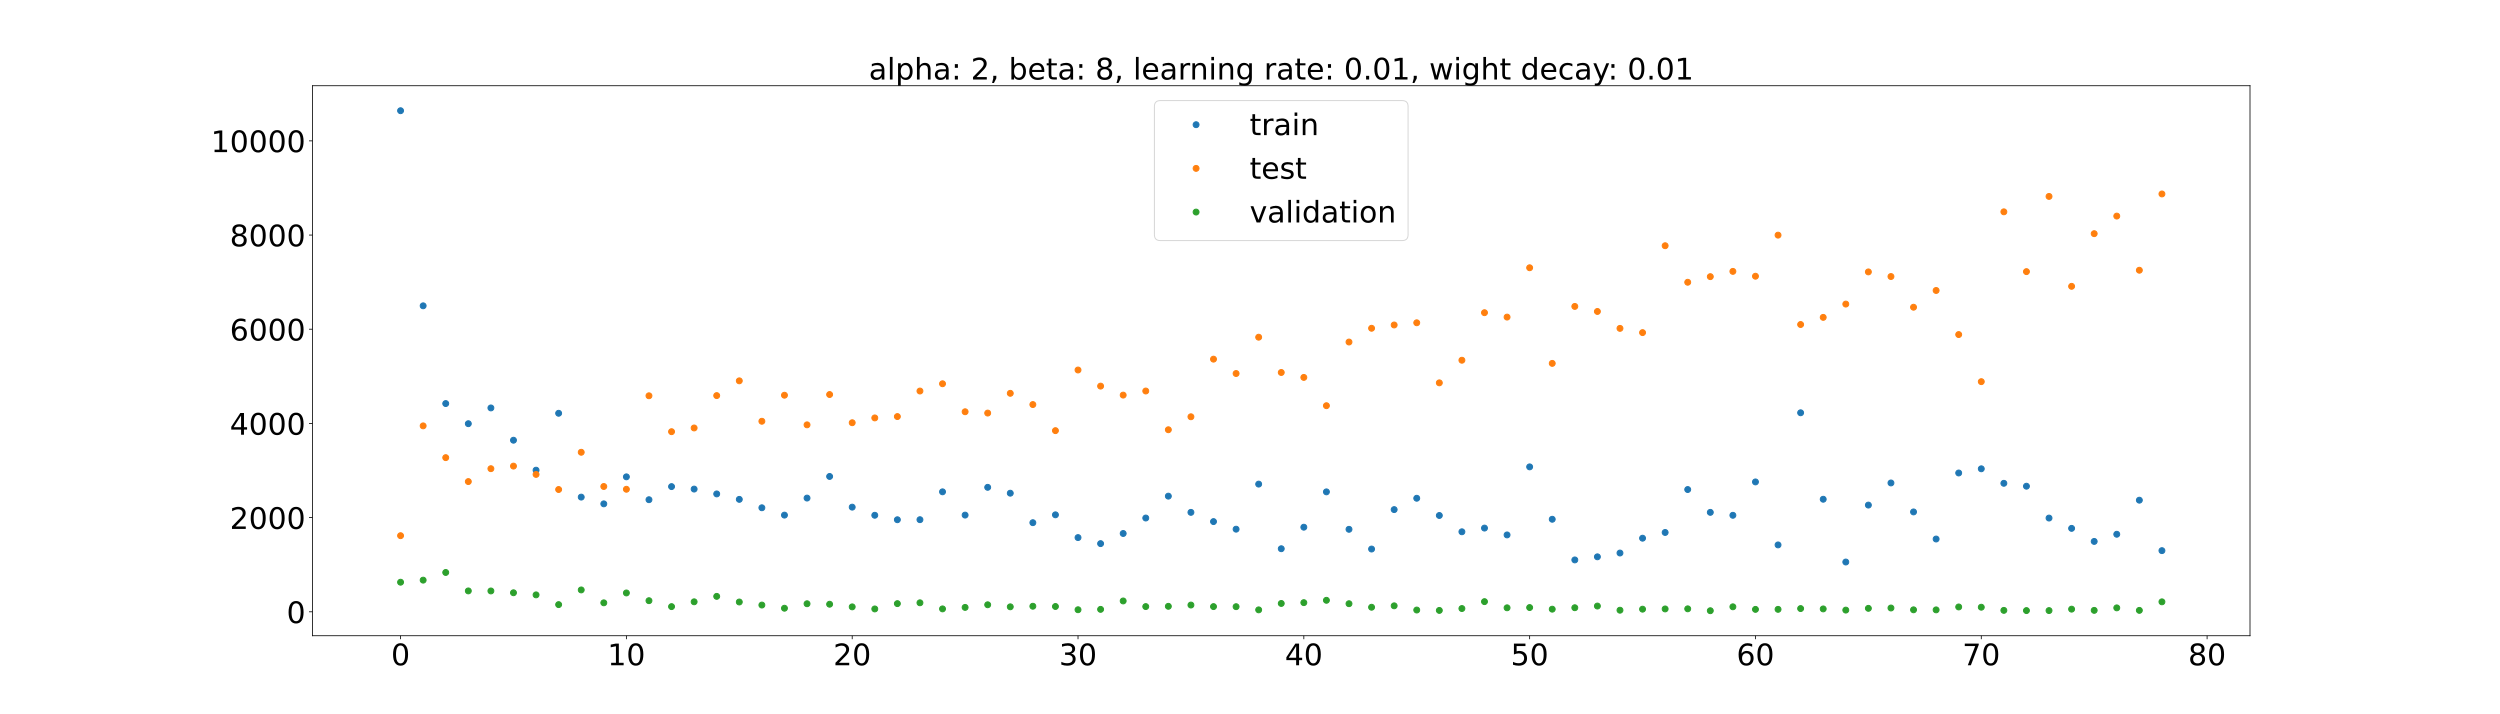 <?xml version="1.0" encoding="utf-8" standalone="no"?>
<!DOCTYPE svg PUBLIC "-//W3C//DTD SVG 1.1//EN"
  "http://www.w3.org/Graphics/SVG/1.1/DTD/svg11.dtd">
<!-- Created with matplotlib (https://matplotlib.org/) -->
<svg height="720pt" version="1.1" viewBox="0 0 2520 720" width="2520pt" xmlns="http://www.w3.org/2000/svg" xmlns:xlink="http://www.w3.org/1999/xlink">
 <defs>
  <style type="text/css">*{stroke-linecap:butt;stroke-linejoin:round;}</style>
 </defs>
 <g id="figure_1">
  <g id="patch_1">
   <path d="M 0 720 
L 2520 720 
L 2520 0 
L 0 0 
z
" style="fill:#ffffff;"/>
  </g>
  <g id="axes_1">
   <g id="patch_2">
    <path d="M 315 640.8 
L 2268 640.8 
L 2268 86.4 
L 315 86.4 
z
" style="fill:#ffffff;"/>
   </g>
   <g id="matplotlib.axis_1">
    <g id="xtick_1">
     <g id="line2d_1">
      <defs>
       <path d="M 0 0 
L 0 3.5 
" id="m4c15e5ae1d" style="stroke:#000000;stroke-width:0.8;"/>
      </defs>
      <g>
       <use style="stroke:#000000;stroke-width:0.8;" x="403.773" xlink:href="#m4c15e5ae1d" y="640.8"/>
      </g>
     </g>
     <g id="text_1">
      <!-- 0 -->
      <g transform="translate(394.229 670.595)scale(0.3 -0.3)">
       <defs>
        <path d="M 31.781 66.406 
Q 24.172 66.406 20.328 58.906 
Q 16.5 51.422 16.5 36.375 
Q 16.5 21.391 20.328 13.891 
Q 24.172 6.391 31.781 6.391 
Q 39.453 6.391 43.281 13.891 
Q 47.125 21.391 47.125 36.375 
Q 47.125 51.422 43.281 58.906 
Q 39.453 66.406 31.781 66.406 
z
M 31.781 74.219 
Q 44.047 74.219 50.516 64.516 
Q 56.984 54.828 56.984 36.375 
Q 56.984 17.969 50.516 8.266 
Q 44.047 -1.422 31.781 -1.422 
Q 19.531 -1.422 13.062 8.266 
Q 6.594 17.969 6.594 36.375 
Q 6.594 54.828 13.062 64.516 
Q 19.531 74.219 31.781 74.219 
z
" id="DejaVuSans-48"/>
       </defs>
       <use xlink:href="#DejaVuSans-48"/>
      </g>
     </g>
    </g>
    <g id="xtick_2">
     <g id="line2d_2">
      <g>
       <use style="stroke:#000000;stroke-width:0.8;" x="631.395" xlink:href="#m4c15e5ae1d" y="640.8"/>
      </g>
     </g>
     <g id="text_2">
      <!-- 10 -->
      <g transform="translate(612.308 670.595)scale(0.3 -0.3)">
       <defs>
        <path d="M 12.406 8.297 
L 28.516 8.297 
L 28.516 63.922 
L 10.984 60.406 
L 10.984 69.391 
L 28.422 72.906 
L 38.281 72.906 
L 38.281 8.297 
L 54.391 8.297 
L 54.391 0 
L 12.406 0 
z
" id="DejaVuSans-49"/>
       </defs>
       <use xlink:href="#DejaVuSans-49"/>
       <use x="63.623" xlink:href="#DejaVuSans-48"/>
      </g>
     </g>
    </g>
    <g id="xtick_3">
     <g id="line2d_3">
      <g>
       <use style="stroke:#000000;stroke-width:0.8;" x="859.017" xlink:href="#m4c15e5ae1d" y="640.8"/>
      </g>
     </g>
     <g id="text_3">
      <!-- 20 -->
      <g transform="translate(839.93 670.595)scale(0.3 -0.3)">
       <defs>
        <path d="M 19.188 8.297 
L 53.609 8.297 
L 53.609 0 
L 7.328 0 
L 7.328 8.297 
Q 12.938 14.109 22.625 23.891 
Q 32.328 33.688 34.812 36.531 
Q 39.547 41.844 41.422 45.531 
Q 43.312 49.219 43.312 52.781 
Q 43.312 58.594 39.234 62.25 
Q 35.156 65.922 28.609 65.922 
Q 23.969 65.922 18.812 64.312 
Q 13.672 62.703 7.812 59.422 
L 7.812 69.391 
Q 13.766 71.781 18.938 73 
Q 24.125 74.219 28.422 74.219 
Q 39.75 74.219 46.484 68.547 
Q 53.219 62.891 53.219 53.422 
Q 53.219 48.922 51.531 44.891 
Q 49.859 40.875 45.406 35.406 
Q 44.188 33.984 37.641 27.219 
Q 31.109 20.453 19.188 8.297 
z
" id="DejaVuSans-50"/>
       </defs>
       <use xlink:href="#DejaVuSans-50"/>
       <use x="63.623" xlink:href="#DejaVuSans-48"/>
      </g>
     </g>
    </g>
    <g id="xtick_4">
     <g id="line2d_4">
      <g>
       <use style="stroke:#000000;stroke-width:0.8;" x="1086.64" xlink:href="#m4c15e5ae1d" y="640.8"/>
      </g>
     </g>
     <g id="text_4">
      <!-- 30 -->
      <g transform="translate(1067.552 670.595)scale(0.3 -0.3)">
       <defs>
        <path d="M 40.578 39.312 
Q 47.656 37.797 51.625 33 
Q 55.609 28.219 55.609 21.188 
Q 55.609 10.406 48.188 4.484 
Q 40.766 -1.422 27.094 -1.422 
Q 22.516 -1.422 17.656 -0.516 
Q 12.797 0.391 7.625 2.203 
L 7.625 11.719 
Q 11.719 9.328 16.594 8.109 
Q 21.484 6.891 26.812 6.891 
Q 36.078 6.891 40.938 10.547 
Q 45.797 14.203 45.797 21.188 
Q 45.797 27.641 41.281 31.266 
Q 36.766 34.906 28.719 34.906 
L 20.219 34.906 
L 20.219 43.016 
L 29.109 43.016 
Q 36.375 43.016 40.234 45.922 
Q 44.094 48.828 44.094 54.297 
Q 44.094 59.906 40.109 62.906 
Q 36.141 65.922 28.719 65.922 
Q 24.656 65.922 20.016 65.031 
Q 15.375 64.156 9.812 62.312 
L 9.812 71.094 
Q 15.438 72.656 20.344 73.438 
Q 25.25 74.219 29.594 74.219 
Q 40.828 74.219 47.359 69.109 
Q 53.906 64.016 53.906 55.328 
Q 53.906 49.266 50.438 45.094 
Q 46.969 40.922 40.578 39.312 
z
" id="DejaVuSans-51"/>
       </defs>
       <use xlink:href="#DejaVuSans-51"/>
       <use x="63.623" xlink:href="#DejaVuSans-48"/>
      </g>
     </g>
    </g>
    <g id="xtick_5">
     <g id="line2d_5">
      <g>
       <use style="stroke:#000000;stroke-width:0.8;" x="1314.262" xlink:href="#m4c15e5ae1d" y="640.8"/>
      </g>
     </g>
     <g id="text_5">
      <!-- 40 -->
      <g transform="translate(1295.175 670.595)scale(0.3 -0.3)">
       <defs>
        <path d="M 37.797 64.312 
L 12.891 25.391 
L 37.797 25.391 
z
M 35.203 72.906 
L 47.609 72.906 
L 47.609 25.391 
L 58.016 25.391 
L 58.016 17.188 
L 47.609 17.188 
L 47.609 0 
L 37.797 0 
L 37.797 17.188 
L 4.891 17.188 
L 4.891 26.703 
z
" id="DejaVuSans-52"/>
       </defs>
       <use xlink:href="#DejaVuSans-52"/>
       <use x="63.623" xlink:href="#DejaVuSans-48"/>
      </g>
     </g>
    </g>
    <g id="xtick_6">
     <g id="line2d_6">
      <g>
       <use style="stroke:#000000;stroke-width:0.8;" x="1541.885" xlink:href="#m4c15e5ae1d" y="640.8"/>
      </g>
     </g>
     <g id="text_6">
      <!-- 50 -->
      <g transform="translate(1522.797 670.595)scale(0.3 -0.3)">
       <defs>
        <path d="M 10.797 72.906 
L 49.516 72.906 
L 49.516 64.594 
L 19.828 64.594 
L 19.828 46.734 
Q 21.969 47.469 24.109 47.828 
Q 26.266 48.188 28.422 48.188 
Q 40.625 48.188 47.75 41.5 
Q 54.891 34.812 54.891 23.391 
Q 54.891 11.625 47.562 5.094 
Q 40.234 -1.422 26.906 -1.422 
Q 22.312 -1.422 17.547 -0.641 
Q 12.797 0.141 7.719 1.703 
L 7.719 11.625 
Q 12.109 9.234 16.797 8.062 
Q 21.484 6.891 26.703 6.891 
Q 35.156 6.891 40.078 11.328 
Q 45.016 15.766 45.016 23.391 
Q 45.016 31 40.078 35.438 
Q 35.156 39.891 26.703 39.891 
Q 22.75 39.891 18.812 39.016 
Q 14.891 38.141 10.797 36.281 
z
" id="DejaVuSans-53"/>
       </defs>
       <use xlink:href="#DejaVuSans-53"/>
       <use x="63.623" xlink:href="#DejaVuSans-48"/>
      </g>
     </g>
    </g>
    <g id="xtick_7">
     <g id="line2d_7">
      <g>
       <use style="stroke:#000000;stroke-width:0.8;" x="1769.507" xlink:href="#m4c15e5ae1d" y="640.8"/>
      </g>
     </g>
     <g id="text_7">
      <!-- 60 -->
      <g transform="translate(1750.419 670.595)scale(0.3 -0.3)">
       <defs>
        <path d="M 33.016 40.375 
Q 26.375 40.375 22.484 35.828 
Q 18.609 31.297 18.609 23.391 
Q 18.609 15.531 22.484 10.953 
Q 26.375 6.391 33.016 6.391 
Q 39.656 6.391 43.531 10.953 
Q 47.406 15.531 47.406 23.391 
Q 47.406 31.297 43.531 35.828 
Q 39.656 40.375 33.016 40.375 
z
M 52.594 71.297 
L 52.594 62.312 
Q 48.875 64.062 45.094 64.984 
Q 41.312 65.922 37.594 65.922 
Q 27.828 65.922 22.672 59.328 
Q 17.531 52.734 16.797 39.406 
Q 19.672 43.656 24.016 45.922 
Q 28.375 48.188 33.594 48.188 
Q 44.578 48.188 50.953 41.516 
Q 57.328 34.859 57.328 23.391 
Q 57.328 12.156 50.688 5.359 
Q 44.047 -1.422 33.016 -1.422 
Q 20.359 -1.422 13.672 8.266 
Q 6.984 17.969 6.984 36.375 
Q 6.984 53.656 15.188 63.938 
Q 23.391 74.219 37.203 74.219 
Q 40.922 74.219 44.703 73.484 
Q 48.484 72.75 52.594 71.297 
z
" id="DejaVuSans-54"/>
       </defs>
       <use xlink:href="#DejaVuSans-54"/>
       <use x="63.623" xlink:href="#DejaVuSans-48"/>
      </g>
     </g>
    </g>
    <g id="xtick_8">
     <g id="line2d_8">
      <g>
       <use style="stroke:#000000;stroke-width:0.8;" x="1997.129" xlink:href="#m4c15e5ae1d" y="640.8"/>
      </g>
     </g>
     <g id="text_8">
      <!-- 70 -->
      <g transform="translate(1978.042 670.595)scale(0.3 -0.3)">
       <defs>
        <path d="M 8.203 72.906 
L 55.078 72.906 
L 55.078 68.703 
L 28.609 0 
L 18.312 0 
L 43.219 64.594 
L 8.203 64.594 
z
" id="DejaVuSans-55"/>
       </defs>
       <use xlink:href="#DejaVuSans-55"/>
       <use x="63.623" xlink:href="#DejaVuSans-48"/>
      </g>
     </g>
    </g>
    <g id="xtick_9">
     <g id="line2d_9">
      <g>
       <use style="stroke:#000000;stroke-width:0.8;" x="2224.752" xlink:href="#m4c15e5ae1d" y="640.8"/>
      </g>
     </g>
     <g id="text_9">
      <!-- 80 -->
      <g transform="translate(2205.664 670.595)scale(0.3 -0.3)">
       <defs>
        <path d="M 31.781 34.625 
Q 24.75 34.625 20.719 30.859 
Q 16.703 27.094 16.703 20.516 
Q 16.703 13.922 20.719 10.156 
Q 24.75 6.391 31.781 6.391 
Q 38.812 6.391 42.859 10.172 
Q 46.922 13.969 46.922 20.516 
Q 46.922 27.094 42.891 30.859 
Q 38.875 34.625 31.781 34.625 
z
M 21.922 38.812 
Q 15.578 40.375 12.031 44.719 
Q 8.5 49.078 8.5 55.328 
Q 8.5 64.062 14.719 69.141 
Q 20.953 74.219 31.781 74.219 
Q 42.672 74.219 48.875 69.141 
Q 55.078 64.062 55.078 55.328 
Q 55.078 49.078 51.531 44.719 
Q 48 40.375 41.703 38.812 
Q 48.828 37.156 52.797 32.312 
Q 56.781 27.484 56.781 20.516 
Q 56.781 9.906 50.312 4.234 
Q 43.844 -1.422 31.781 -1.422 
Q 19.734 -1.422 13.25 4.234 
Q 6.781 9.906 6.781 20.516 
Q 6.781 27.484 10.781 32.312 
Q 14.797 37.156 21.922 38.812 
z
M 18.312 54.391 
Q 18.312 48.734 21.844 45.562 
Q 25.391 42.391 31.781 42.391 
Q 38.141 42.391 41.719 45.562 
Q 45.312 48.734 45.312 54.391 
Q 45.312 60.062 41.719 63.234 
Q 38.141 66.406 31.781 66.406 
Q 25.391 66.406 21.844 63.234 
Q 18.312 60.062 18.312 54.391 
z
" id="DejaVuSans-56"/>
       </defs>
       <use xlink:href="#DejaVuSans-56"/>
       <use x="63.623" xlink:href="#DejaVuSans-48"/>
      </g>
     </g>
    </g>
   </g>
   <g id="matplotlib.axis_2">
    <g id="ytick_1">
     <g id="line2d_10">
      <defs>
       <path d="M 0 0 
L -3.5 0 
" id="mfecba2b965" style="stroke:#000000;stroke-width:0.8;"/>
      </defs>
      <g>
       <use style="stroke:#000000;stroke-width:0.8;" x="315" xlink:href="#mfecba2b965" y="616.689"/>
      </g>
     </g>
     <g id="text_10">
      <!-- 0 -->
      <g transform="translate(288.913 628.087)scale(0.3 -0.3)">
       <use xlink:href="#DejaVuSans-48"/>
      </g>
     </g>
    </g>
    <g id="ytick_2">
     <g id="line2d_11">
      <g>
       <use style="stroke:#000000;stroke-width:0.8;" x="315" xlink:href="#mfecba2b965" y="521.746"/>
      </g>
     </g>
     <g id="text_11">
      <!-- 2000 -->
      <g transform="translate(231.65 533.144)scale(0.3 -0.3)">
       <use xlink:href="#DejaVuSans-50"/>
       <use x="63.623" xlink:href="#DejaVuSans-48"/>
       <use x="127.246" xlink:href="#DejaVuSans-48"/>
       <use x="190.869" xlink:href="#DejaVuSans-48"/>
      </g>
     </g>
    </g>
    <g id="ytick_3">
     <g id="line2d_12">
      <g>
       <use style="stroke:#000000;stroke-width:0.8;" x="315" xlink:href="#mfecba2b965" y="426.804"/>
      </g>
     </g>
     <g id="text_12">
      <!-- 4000 -->
      <g transform="translate(231.65 438.201)scale(0.3 -0.3)">
       <use xlink:href="#DejaVuSans-52"/>
       <use x="63.623" xlink:href="#DejaVuSans-48"/>
       <use x="127.246" xlink:href="#DejaVuSans-48"/>
       <use x="190.869" xlink:href="#DejaVuSans-48"/>
      </g>
     </g>
    </g>
    <g id="ytick_4">
     <g id="line2d_13">
      <g>
       <use style="stroke:#000000;stroke-width:0.8;" x="315" xlink:href="#mfecba2b965" y="331.861"/>
      </g>
     </g>
     <g id="text_13">
      <!-- 6000 -->
      <g transform="translate(231.65 343.259)scale(0.3 -0.3)">
       <use xlink:href="#DejaVuSans-54"/>
       <use x="63.623" xlink:href="#DejaVuSans-48"/>
       <use x="127.246" xlink:href="#DejaVuSans-48"/>
       <use x="190.869" xlink:href="#DejaVuSans-48"/>
      </g>
     </g>
    </g>
    <g id="ytick_5">
     <g id="line2d_14">
      <g>
       <use style="stroke:#000000;stroke-width:0.8;" x="315" xlink:href="#mfecba2b965" y="236.919"/>
      </g>
     </g>
     <g id="text_14">
      <!-- 8000 -->
      <g transform="translate(231.65 248.316)scale(0.3 -0.3)">
       <use xlink:href="#DejaVuSans-56"/>
       <use x="63.623" xlink:href="#DejaVuSans-48"/>
       <use x="127.246" xlink:href="#DejaVuSans-48"/>
       <use x="190.869" xlink:href="#DejaVuSans-48"/>
      </g>
     </g>
    </g>
    <g id="ytick_6">
     <g id="line2d_15">
      <g>
       <use style="stroke:#000000;stroke-width:0.8;" x="315" xlink:href="#mfecba2b965" y="141.976"/>
      </g>
     </g>
     <g id="text_15">
      <!-- 10000 -->
      <g transform="translate(212.562 153.374)scale(0.3 -0.3)">
       <use xlink:href="#DejaVuSans-49"/>
       <use x="63.623" xlink:href="#DejaVuSans-48"/>
       <use x="127.246" xlink:href="#DejaVuSans-48"/>
       <use x="190.869" xlink:href="#DejaVuSans-48"/>
       <use x="254.492" xlink:href="#DejaVuSans-48"/>
      </g>
     </g>
    </g>
   </g>
   <g id="line2d_16">
    <defs>
     <path d="M 0 3 
C 0.796 3 1.559 2.684 2.121 2.121 
C 2.684 1.559 3 0.796 3 0 
C 3 -0.796 2.684 -1.559 2.121 -2.121 
C 1.559 -2.684 0.796 -3 0 -3 
C -0.796 -3 -1.559 -2.684 -2.121 -2.121 
C -2.684 -1.559 -3 -0.796 -3 0 
C -3 0.796 -2.684 1.559 -2.121 2.121 
C -1.559 2.684 -0.796 3 0 3 
z
" id="m3710b0dce4" style="stroke:#1f77b4;"/>
    </defs>
    <g clip-path="url(#pb1cf5d7482)">
     <use style="fill:#1f77b4;stroke:#1f77b4;" x="403.773" xlink:href="#m3710b0dce4" y="111.6"/>
     <use style="fill:#1f77b4;stroke:#1f77b4;" x="426.535" xlink:href="#m3710b0dce4" y="308.256"/>
     <use style="fill:#1f77b4;stroke:#1f77b4;" x="449.297" xlink:href="#m3710b0dce4" y="406.787"/>
     <use style="fill:#1f77b4;stroke:#1f77b4;" x="472.059" xlink:href="#m3710b0dce4" y="427.084"/>
     <use style="fill:#1f77b4;stroke:#1f77b4;" x="494.822" xlink:href="#m3710b0dce4" y="411.189"/>
     <use style="fill:#1f77b4;stroke:#1f77b4;" x="517.584" xlink:href="#m3710b0dce4" y="443.737"/>
     <use style="fill:#1f77b4;stroke:#1f77b4;" x="540.346" xlink:href="#m3710b0dce4" y="473.936"/>
     <use style="fill:#1f77b4;stroke:#1f77b4;" x="563.108" xlink:href="#m3710b0dce4" y="416.574"/>
     <use style="fill:#1f77b4;stroke:#1f77b4;" x="585.871" xlink:href="#m3710b0dce4" y="501.088"/>
     <use style="fill:#1f77b4;stroke:#1f77b4;" x="608.633" xlink:href="#m3710b0dce4" y="507.877"/>
     <use style="fill:#1f77b4;stroke:#1f77b4;" x="631.395" xlink:href="#m3710b0dce4" y="480.651"/>
     <use style="fill:#1f77b4;stroke:#1f77b4;" x="654.157" xlink:href="#m3710b0dce4" y="503.703"/>
     <use style="fill:#1f77b4;stroke:#1f77b4;" x="676.92" xlink:href="#m3710b0dce4" y="490.493"/>
     <use style="fill:#1f77b4;stroke:#1f77b4;" x="699.682" xlink:href="#m3710b0dce4" y="492.994"/>
     <use style="fill:#1f77b4;stroke:#1f77b4;" x="722.444" xlink:href="#m3710b0dce4" y="497.864"/>
     <use style="fill:#1f77b4;stroke:#1f77b4;" x="745.206" xlink:href="#m3710b0dce4" y="503.354"/>
     <use style="fill:#1f77b4;stroke:#1f77b4;" x="767.969" xlink:href="#m3710b0dce4" y="511.831"/>
     <use style="fill:#1f77b4;stroke:#1f77b4;" x="790.731" xlink:href="#m3710b0dce4" y="519.233"/>
     <use style="fill:#1f77b4;stroke:#1f77b4;" x="813.493" xlink:href="#m3710b0dce4" y="502.058"/>
     <use style="fill:#1f77b4;stroke:#1f77b4;" x="836.255" xlink:href="#m3710b0dce4" y="480.269"/>
     <use style="fill:#1f77b4;stroke:#1f77b4;" x="859.017" xlink:href="#m3710b0dce4" y="511.205"/>
     <use style="fill:#1f77b4;stroke:#1f77b4;" x="881.78" xlink:href="#m3710b0dce4" y="519.384"/>
     <use style="fill:#1f77b4;stroke:#1f77b4;" x="904.542" xlink:href="#m3710b0dce4" y="523.902"/>
     <use style="fill:#1f77b4;stroke:#1f77b4;" x="927.304" xlink:href="#m3710b0dce4" y="523.839"/>
     <use style="fill:#1f77b4;stroke:#1f77b4;" x="950.066" xlink:href="#m3710b0dce4" y="495.759"/>
     <use style="fill:#1f77b4;stroke:#1f77b4;" x="972.829" xlink:href="#m3710b0dce4" y="519.217"/>
     <use style="fill:#1f77b4;stroke:#1f77b4;" x="995.591" xlink:href="#m3710b0dce4" y="491.22"/>
     <use style="fill:#1f77b4;stroke:#1f77b4;" x="1018.353" xlink:href="#m3710b0dce4" y="497.137"/>
     <use style="fill:#1f77b4;stroke:#1f77b4;" x="1041.115" xlink:href="#m3710b0dce4" y="526.866"/>
     <use style="fill:#1f77b4;stroke:#1f77b4;" x="1063.878" xlink:href="#m3710b0dce4" y="518.939"/>
     <use style="fill:#1f77b4;stroke:#1f77b4;" x="1086.64" xlink:href="#m3710b0dce4" y="541.879"/>
     <use style="fill:#1f77b4;stroke:#1f77b4;" x="1109.402" xlink:href="#m3710b0dce4" y="547.97"/>
     <use style="fill:#1f77b4;stroke:#1f77b4;" x="1132.164" xlink:href="#m3710b0dce4" y="537.756"/>
     <use style="fill:#1f77b4;stroke:#1f77b4;" x="1154.927" xlink:href="#m3710b0dce4" y="522.164"/>
     <use style="fill:#1f77b4;stroke:#1f77b4;" x="1177.689" xlink:href="#m3710b0dce4" y="500.113"/>
     <use style="fill:#1f77b4;stroke:#1f77b4;" x="1200.451" xlink:href="#m3710b0dce4" y="516.455"/>
     <use style="fill:#1f77b4;stroke:#1f77b4;" x="1223.213" xlink:href="#m3710b0dce4" y="525.766"/>
     <use style="fill:#1f77b4;stroke:#1f77b4;" x="1245.976" xlink:href="#m3710b0dce4" y="533.412"/>
     <use style="fill:#1f77b4;stroke:#1f77b4;" x="1268.738" xlink:href="#m3710b0dce4" y="487.978"/>
     <use style="fill:#1f77b4;stroke:#1f77b4;" x="1291.5" xlink:href="#m3710b0dce4" y="553.118"/>
     <use style="fill:#1f77b4;stroke:#1f77b4;" x="1314.262" xlink:href="#m3710b0dce4" y="531.416"/>
     <use style="fill:#1f77b4;stroke:#1f77b4;" x="1337.024" xlink:href="#m3710b0dce4" y="495.795"/>
     <use style="fill:#1f77b4;stroke:#1f77b4;" x="1359.787" xlink:href="#m3710b0dce4" y="533.546"/>
     <use style="fill:#1f77b4;stroke:#1f77b4;" x="1382.549" xlink:href="#m3710b0dce4" y="553.43"/>
     <use style="fill:#1f77b4;stroke:#1f77b4;" x="1405.311" xlink:href="#m3710b0dce4" y="513.675"/>
     <use style="fill:#1f77b4;stroke:#1f77b4;" x="1428.073" xlink:href="#m3710b0dce4" y="502.238"/>
     <use style="fill:#1f77b4;stroke:#1f77b4;" x="1450.836" xlink:href="#m3710b0dce4" y="519.606"/>
     <use style="fill:#1f77b4;stroke:#1f77b4;" x="1473.598" xlink:href="#m3710b0dce4" y="536.031"/>
     <use style="fill:#1f77b4;stroke:#1f77b4;" x="1496.36" xlink:href="#m3710b0dce4" y="532.303"/>
     <use style="fill:#1f77b4;stroke:#1f77b4;" x="1519.122" xlink:href="#m3710b0dce4" y="539.196"/>
     <use style="fill:#1f77b4;stroke:#1f77b4;" x="1541.885" xlink:href="#m3710b0dce4" y="470.602"/>
     <use style="fill:#1f77b4;stroke:#1f77b4;" x="1564.647" xlink:href="#m3710b0dce4" y="523.412"/>
     <use style="fill:#1f77b4;stroke:#1f77b4;" x="1587.409" xlink:href="#m3710b0dce4" y="564.397"/>
     <use style="fill:#1f77b4;stroke:#1f77b4;" x="1610.171" xlink:href="#m3710b0dce4" y="561.269"/>
     <use style="fill:#1f77b4;stroke:#1f77b4;" x="1632.934" xlink:href="#m3710b0dce4" y="557.447"/>
     <use style="fill:#1f77b4;stroke:#1f77b4;" x="1655.696" xlink:href="#m3710b0dce4" y="542.496"/>
     <use style="fill:#1f77b4;stroke:#1f77b4;" x="1678.458" xlink:href="#m3710b0dce4" y="536.728"/>
     <use style="fill:#1f77b4;stroke:#1f77b4;" x="1701.22" xlink:href="#m3710b0dce4" y="493.446"/>
     <use style="fill:#1f77b4;stroke:#1f77b4;" x="1723.983" xlink:href="#m3710b0dce4" y="516.45"/>
     <use style="fill:#1f77b4;stroke:#1f77b4;" x="1746.745" xlink:href="#m3710b0dce4" y="519.414"/>
     <use style="fill:#1f77b4;stroke:#1f77b4;" x="1769.507" xlink:href="#m3710b0dce4" y="485.774"/>
     <use style="fill:#1f77b4;stroke:#1f77b4;" x="1792.269" xlink:href="#m3710b0dce4" y="549.269"/>
     <use style="fill:#1f77b4;stroke:#1f77b4;" x="1815.031" xlink:href="#m3710b0dce4" y="416.08"/>
     <use style="fill:#1f77b4;stroke:#1f77b4;" x="1837.794" xlink:href="#m3710b0dce4" y="503.235"/>
     <use style="fill:#1f77b4;stroke:#1f77b4;" x="1860.556" xlink:href="#m3710b0dce4" y="566.515"/>
     <use style="fill:#1f77b4;stroke:#1f77b4;" x="1883.318" xlink:href="#m3710b0dce4" y="509.124"/>
     <use style="fill:#1f77b4;stroke:#1f77b4;" x="1906.08" xlink:href="#m3710b0dce4" y="486.812"/>
     <use style="fill:#1f77b4;stroke:#1f77b4;" x="1928.843" xlink:href="#m3710b0dce4" y="516.019"/>
     <use style="fill:#1f77b4;stroke:#1f77b4;" x="1951.605" xlink:href="#m3710b0dce4" y="543.33"/>
     <use style="fill:#1f77b4;stroke:#1f77b4;" x="1974.367" xlink:href="#m3710b0dce4" y="476.767"/>
     <use style="fill:#1f77b4;stroke:#1f77b4;" x="1997.129" xlink:href="#m3710b0dce4" y="472.543"/>
     <use style="fill:#1f77b4;stroke:#1f77b4;" x="2019.892" xlink:href="#m3710b0dce4" y="487.168"/>
     <use style="fill:#1f77b4;stroke:#1f77b4;" x="2042.654" xlink:href="#m3710b0dce4" y="490.09"/>
     <use style="fill:#1f77b4;stroke:#1f77b4;" x="2065.416" xlink:href="#m3710b0dce4" y="522.207"/>
     <use style="fill:#1f77b4;stroke:#1f77b4;" x="2088.178" xlink:href="#m3710b0dce4" y="532.59"/>
     <use style="fill:#1f77b4;stroke:#1f77b4;" x="2110.941" xlink:href="#m3710b0dce4" y="545.758"/>
     <use style="fill:#1f77b4;stroke:#1f77b4;" x="2133.703" xlink:href="#m3710b0dce4" y="538.524"/>
     <use style="fill:#1f77b4;stroke:#1f77b4;" x="2156.465" xlink:href="#m3710b0dce4" y="504.185"/>
     <use style="fill:#1f77b4;stroke:#1f77b4;" x="2179.227" xlink:href="#m3710b0dce4" y="555.047"/>
    </g>
   </g>
   <g id="line2d_17">
    <defs>
     <path d="M 0 3 
C 0.796 3 1.559 2.684 2.121 2.121 
C 2.684 1.559 3 0.796 3 0 
C 3 -0.796 2.684 -1.559 2.121 -2.121 
C 1.559 -2.684 0.796 -3 0 -3 
C -0.796 -3 -1.559 -2.684 -2.121 -2.121 
C -2.684 -1.559 -3 -0.796 -3 0 
C -3 0.796 -2.684 1.559 -2.121 2.121 
C -1.559 2.684 -0.796 3 0 3 
z
" id="m2ff58850d7" style="stroke:#ff7f0e;"/>
    </defs>
    <g clip-path="url(#pb1cf5d7482)">
     <use style="fill:#ff7f0e;stroke:#ff7f0e;" x="403.773" xlink:href="#m2ff58850d7" y="539.976"/>
     <use style="fill:#ff7f0e;stroke:#ff7f0e;" x="426.535" xlink:href="#m2ff58850d7" y="429.268"/>
     <use style="fill:#ff7f0e;stroke:#ff7f0e;" x="449.297" xlink:href="#m2ff58850d7" y="461.306"/>
     <use style="fill:#ff7f0e;stroke:#ff7f0e;" x="472.059" xlink:href="#m2ff58850d7" y="485.428"/>
     <use style="fill:#ff7f0e;stroke:#ff7f0e;" x="494.822" xlink:href="#m2ff58850d7" y="472.434"/>
     <use style="fill:#ff7f0e;stroke:#ff7f0e;" x="517.584" xlink:href="#m2ff58850d7" y="469.832"/>
     <use style="fill:#ff7f0e;stroke:#ff7f0e;" x="540.346" xlink:href="#m2ff58850d7" y="478.207"/>
     <use style="fill:#ff7f0e;stroke:#ff7f0e;" x="563.108" xlink:href="#m2ff58850d7" y="493.428"/>
     <use style="fill:#ff7f0e;stroke:#ff7f0e;" x="585.871" xlink:href="#m2ff58850d7" y="455.883"/>
     <use style="fill:#ff7f0e;stroke:#ff7f0e;" x="608.633" xlink:href="#m2ff58850d7" y="490.381"/>
     <use style="fill:#ff7f0e;stroke:#ff7f0e;" x="631.395" xlink:href="#m2ff58850d7" y="493.168"/>
     <use style="fill:#ff7f0e;stroke:#ff7f0e;" x="654.157" xlink:href="#m2ff58850d7" y="398.937"/>
     <use style="fill:#ff7f0e;stroke:#ff7f0e;" x="676.92" xlink:href="#m2ff58850d7" y="435.141"/>
     <use style="fill:#ff7f0e;stroke:#ff7f0e;" x="699.682" xlink:href="#m2ff58850d7" y="431.387"/>
     <use style="fill:#ff7f0e;stroke:#ff7f0e;" x="722.444" xlink:href="#m2ff58850d7" y="398.762"/>
     <use style="fill:#ff7f0e;stroke:#ff7f0e;" x="745.206" xlink:href="#m2ff58850d7" y="383.879"/>
     <use style="fill:#ff7f0e;stroke:#ff7f0e;" x="767.969" xlink:href="#m2ff58850d7" y="424.628"/>
     <use style="fill:#ff7f0e;stroke:#ff7f0e;" x="790.731" xlink:href="#m2ff58850d7" y="398.375"/>
     <use style="fill:#ff7f0e;stroke:#ff7f0e;" x="813.493" xlink:href="#m2ff58850d7" y="428.231"/>
     <use style="fill:#ff7f0e;stroke:#ff7f0e;" x="836.255" xlink:href="#m2ff58850d7" y="397.681"/>
     <use style="fill:#ff7f0e;stroke:#ff7f0e;" x="859.017" xlink:href="#m2ff58850d7" y="426.11"/>
     <use style="fill:#ff7f0e;stroke:#ff7f0e;" x="881.78" xlink:href="#m2ff58850d7" y="421.257"/>
     <use style="fill:#ff7f0e;stroke:#ff7f0e;" x="904.542" xlink:href="#m2ff58850d7" y="419.892"/>
     <use style="fill:#ff7f0e;stroke:#ff7f0e;" x="927.304" xlink:href="#m2ff58850d7" y="394.156"/>
     <use style="fill:#ff7f0e;stroke:#ff7f0e;" x="950.066" xlink:href="#m2ff58850d7" y="386.83"/>
     <use style="fill:#ff7f0e;stroke:#ff7f0e;" x="972.829" xlink:href="#m2ff58850d7" y="415.045"/>
     <use style="fill:#ff7f0e;stroke:#ff7f0e;" x="995.591" xlink:href="#m2ff58850d7" y="416.375"/>
     <use style="fill:#ff7f0e;stroke:#ff7f0e;" x="1018.353" xlink:href="#m2ff58850d7" y="396.456"/>
     <use style="fill:#ff7f0e;stroke:#ff7f0e;" x="1041.115" xlink:href="#m2ff58850d7" y="407.792"/>
     <use style="fill:#ff7f0e;stroke:#ff7f0e;" x="1063.878" xlink:href="#m2ff58850d7" y="434.091"/>
     <use style="fill:#ff7f0e;stroke:#ff7f0e;" x="1086.64" xlink:href="#m2ff58850d7" y="372.961"/>
     <use style="fill:#ff7f0e;stroke:#ff7f0e;" x="1109.402" xlink:href="#m2ff58850d7" y="389.202"/>
     <use style="fill:#ff7f0e;stroke:#ff7f0e;" x="1132.164" xlink:href="#m2ff58850d7" y="398.27"/>
     <use style="fill:#ff7f0e;stroke:#ff7f0e;" x="1154.927" xlink:href="#m2ff58850d7" y="394.135"/>
     <use style="fill:#ff7f0e;stroke:#ff7f0e;" x="1177.689" xlink:href="#m2ff58850d7" y="433.191"/>
     <use style="fill:#ff7f0e;stroke:#ff7f0e;" x="1200.451" xlink:href="#m2ff58850d7" y="420.096"/>
     <use style="fill:#ff7f0e;stroke:#ff7f0e;" x="1223.213" xlink:href="#m2ff58850d7" y="362.022"/>
     <use style="fill:#ff7f0e;stroke:#ff7f0e;" x="1245.976" xlink:href="#m2ff58850d7" y="376.497"/>
     <use style="fill:#ff7f0e;stroke:#ff7f0e;" x="1268.738" xlink:href="#m2ff58850d7" y="339.894"/>
     <use style="fill:#ff7f0e;stroke:#ff7f0e;" x="1291.5" xlink:href="#m2ff58850d7" y="375.462"/>
     <use style="fill:#ff7f0e;stroke:#ff7f0e;" x="1314.262" xlink:href="#m2ff58850d7" y="380.428"/>
     <use style="fill:#ff7f0e;stroke:#ff7f0e;" x="1337.024" xlink:href="#m2ff58850d7" y="408.949"/>
     <use style="fill:#ff7f0e;stroke:#ff7f0e;" x="1359.787" xlink:href="#m2ff58850d7" y="344.762"/>
     <use style="fill:#ff7f0e;stroke:#ff7f0e;" x="1382.549" xlink:href="#m2ff58850d7" y="330.891"/>
     <use style="fill:#ff7f0e;stroke:#ff7f0e;" x="1405.311" xlink:href="#m2ff58850d7" y="327.576"/>
     <use style="fill:#ff7f0e;stroke:#ff7f0e;" x="1428.073" xlink:href="#m2ff58850d7" y="325.36"/>
     <use style="fill:#ff7f0e;stroke:#ff7f0e;" x="1450.836" xlink:href="#m2ff58850d7" y="385.903"/>
     <use style="fill:#ff7f0e;stroke:#ff7f0e;" x="1473.598" xlink:href="#m2ff58850d7" y="363.112"/>
     <use style="fill:#ff7f0e;stroke:#ff7f0e;" x="1496.36" xlink:href="#m2ff58850d7" y="315.196"/>
     <use style="fill:#ff7f0e;stroke:#ff7f0e;" x="1519.122" xlink:href="#m2ff58850d7" y="319.629"/>
     <use style="fill:#ff7f0e;stroke:#ff7f0e;" x="1541.885" xlink:href="#m2ff58850d7" y="269.906"/>
     <use style="fill:#ff7f0e;stroke:#ff7f0e;" x="1564.647" xlink:href="#m2ff58850d7" y="366.282"/>
     <use style="fill:#ff7f0e;stroke:#ff7f0e;" x="1587.409" xlink:href="#m2ff58850d7" y="308.872"/>
     <use style="fill:#ff7f0e;stroke:#ff7f0e;" x="1610.171" xlink:href="#m2ff58850d7" y="313.96"/>
     <use style="fill:#ff7f0e;stroke:#ff7f0e;" x="1632.934" xlink:href="#m2ff58850d7" y="331.004"/>
     <use style="fill:#ff7f0e;stroke:#ff7f0e;" x="1655.696" xlink:href="#m2ff58850d7" y="335.276"/>
     <use style="fill:#ff7f0e;stroke:#ff7f0e;" x="1678.458" xlink:href="#m2ff58850d7" y="247.692"/>
     <use style="fill:#ff7f0e;stroke:#ff7f0e;" x="1701.22" xlink:href="#m2ff58850d7" y="284.51"/>
     <use style="fill:#ff7f0e;stroke:#ff7f0e;" x="1723.983" xlink:href="#m2ff58850d7" y="278.862"/>
     <use style="fill:#ff7f0e;stroke:#ff7f0e;" x="1746.745" xlink:href="#m2ff58850d7" y="273.552"/>
     <use style="fill:#ff7f0e;stroke:#ff7f0e;" x="1769.507" xlink:href="#m2ff58850d7" y="278.425"/>
     <use style="fill:#ff7f0e;stroke:#ff7f0e;" x="1792.269" xlink:href="#m2ff58850d7" y="237.027"/>
     <use style="fill:#ff7f0e;stroke:#ff7f0e;" x="1815.031" xlink:href="#m2ff58850d7" y="327.107"/>
     <use style="fill:#ff7f0e;stroke:#ff7f0e;" x="1837.794" xlink:href="#m2ff58850d7" y="319.905"/>
     <use style="fill:#ff7f0e;stroke:#ff7f0e;" x="1860.556" xlink:href="#m2ff58850d7" y="306.506"/>
     <use style="fill:#ff7f0e;stroke:#ff7f0e;" x="1883.318" xlink:href="#m2ff58850d7" y="274.078"/>
     <use style="fill:#ff7f0e;stroke:#ff7f0e;" x="1906.08" xlink:href="#m2ff58850d7" y="278.737"/>
     <use style="fill:#ff7f0e;stroke:#ff7f0e;" x="1928.843" xlink:href="#m2ff58850d7" y="309.675"/>
     <use style="fill:#ff7f0e;stroke:#ff7f0e;" x="1951.605" xlink:href="#m2ff58850d7" y="292.799"/>
     <use style="fill:#ff7f0e;stroke:#ff7f0e;" x="1974.367" xlink:href="#m2ff58850d7" y="337.238"/>
     <use style="fill:#ff7f0e;stroke:#ff7f0e;" x="1997.129" xlink:href="#m2ff58850d7" y="384.708"/>
     <use style="fill:#ff7f0e;stroke:#ff7f0e;" x="2019.892" xlink:href="#m2ff58850d7" y="213.511"/>
     <use style="fill:#ff7f0e;stroke:#ff7f0e;" x="2042.654" xlink:href="#m2ff58850d7" y="273.799"/>
     <use style="fill:#ff7f0e;stroke:#ff7f0e;" x="2065.416" xlink:href="#m2ff58850d7" y="197.999"/>
     <use style="fill:#ff7f0e;stroke:#ff7f0e;" x="2088.178" xlink:href="#m2ff58850d7" y="288.614"/>
     <use style="fill:#ff7f0e;stroke:#ff7f0e;" x="2110.941" xlink:href="#m2ff58850d7" y="235.537"/>
     <use style="fill:#ff7f0e;stroke:#ff7f0e;" x="2133.703" xlink:href="#m2ff58850d7" y="217.812"/>
     <use style="fill:#ff7f0e;stroke:#ff7f0e;" x="2156.465" xlink:href="#m2ff58850d7" y="272.393"/>
     <use style="fill:#ff7f0e;stroke:#ff7f0e;" x="2179.227" xlink:href="#m2ff58850d7" y="195.501"/>
    </g>
   </g>
   <g id="line2d_18">
    <defs>
     <path d="M 0 3 
C 0.796 3 1.559 2.684 2.121 2.121 
C 2.684 1.559 3 0.796 3 0 
C 3 -0.796 2.684 -1.559 2.121 -2.121 
C 1.559 -2.684 0.796 -3 0 -3 
C -0.796 -3 -1.559 -2.684 -2.121 -2.121 
C -2.684 -1.559 -3 -0.796 -3 0 
C -3 0.796 -2.684 1.559 -2.121 2.121 
C -1.559 2.684 -0.796 3 0 3 
z
" id="m14b1b047d0" style="stroke:#2ca02c;"/>
    </defs>
    <g clip-path="url(#pb1cf5d7482)">
     <use style="fill:#2ca02c;stroke:#2ca02c;" x="403.773" xlink:href="#m14b1b047d0" y="586.863"/>
     <use style="fill:#2ca02c;stroke:#2ca02c;" x="426.535" xlink:href="#m14b1b047d0" y="584.786"/>
     <use style="fill:#2ca02c;stroke:#2ca02c;" x="449.297" xlink:href="#m14b1b047d0" y="577.051"/>
     <use style="fill:#2ca02c;stroke:#2ca02c;" x="472.059" xlink:href="#m14b1b047d0" y="595.64"/>
     <use style="fill:#2ca02c;stroke:#2ca02c;" x="494.822" xlink:href="#m14b1b047d0" y="595.675"/>
     <use style="fill:#2ca02c;stroke:#2ca02c;" x="517.584" xlink:href="#m14b1b047d0" y="597.505"/>
     <use style="fill:#2ca02c;stroke:#2ca02c;" x="540.346" xlink:href="#m14b1b047d0" y="599.623"/>
     <use style="fill:#2ca02c;stroke:#2ca02c;" x="563.108" xlink:href="#m14b1b047d0" y="609.454"/>
     <use style="fill:#2ca02c;stroke:#2ca02c;" x="585.871" xlink:href="#m14b1b047d0" y="594.645"/>
     <use style="fill:#2ca02c;stroke:#2ca02c;" x="608.633" xlink:href="#m14b1b047d0" y="607.641"/>
     <use style="fill:#2ca02c;stroke:#2ca02c;" x="631.395" xlink:href="#m14b1b047d0" y="597.693"/>
     <use style="fill:#2ca02c;stroke:#2ca02c;" x="654.157" xlink:href="#m14b1b047d0" y="605.49"/>
     <use style="fill:#2ca02c;stroke:#2ca02c;" x="676.92" xlink:href="#m14b1b047d0" y="611.472"/>
     <use style="fill:#2ca02c;stroke:#2ca02c;" x="699.682" xlink:href="#m14b1b047d0" y="606.61"/>
     <use style="fill:#2ca02c;stroke:#2ca02c;" x="722.444" xlink:href="#m14b1b047d0" y="601.137"/>
     <use style="fill:#2ca02c;stroke:#2ca02c;" x="745.206" xlink:href="#m14b1b047d0" y="606.813"/>
     <use style="fill:#2ca02c;stroke:#2ca02c;" x="767.969" xlink:href="#m14b1b047d0" y="609.893"/>
     <use style="fill:#2ca02c;stroke:#2ca02c;" x="790.731" xlink:href="#m14b1b047d0" y="613.09"/>
     <use style="fill:#2ca02c;stroke:#2ca02c;" x="813.493" xlink:href="#m14b1b047d0" y="608.573"/>
     <use style="fill:#2ca02c;stroke:#2ca02c;" x="836.255" xlink:href="#m14b1b047d0" y="609.057"/>
     <use style="fill:#2ca02c;stroke:#2ca02c;" x="859.017" xlink:href="#m14b1b047d0" y="611.714"/>
     <use style="fill:#2ca02c;stroke:#2ca02c;" x="881.78" xlink:href="#m14b1b047d0" y="613.809"/>
     <use style="fill:#2ca02c;stroke:#2ca02c;" x="904.542" xlink:href="#m14b1b047d0" y="608.456"/>
     <use style="fill:#2ca02c;stroke:#2ca02c;" x="927.304" xlink:href="#m14b1b047d0" y="607.61"/>
     <use style="fill:#2ca02c;stroke:#2ca02c;" x="950.066" xlink:href="#m14b1b047d0" y="613.759"/>
     <use style="fill:#2ca02c;stroke:#2ca02c;" x="972.829" xlink:href="#m14b1b047d0" y="612.266"/>
     <use style="fill:#2ca02c;stroke:#2ca02c;" x="995.591" xlink:href="#m14b1b047d0" y="609.611"/>
     <use style="fill:#2ca02c;stroke:#2ca02c;" x="1018.353" xlink:href="#m14b1b047d0" y="611.666"/>
     <use style="fill:#2ca02c;stroke:#2ca02c;" x="1041.115" xlink:href="#m14b1b047d0" y="611.09"/>
     <use style="fill:#2ca02c;stroke:#2ca02c;" x="1063.878" xlink:href="#m14b1b047d0" y="611.341"/>
     <use style="fill:#2ca02c;stroke:#2ca02c;" x="1086.64" xlink:href="#m14b1b047d0" y="614.616"/>
     <use style="fill:#2ca02c;stroke:#2ca02c;" x="1109.402" xlink:href="#m14b1b047d0" y="614.237"/>
     <use style="fill:#2ca02c;stroke:#2ca02c;" x="1132.164" xlink:href="#m14b1b047d0" y="605.761"/>
     <use style="fill:#2ca02c;stroke:#2ca02c;" x="1154.927" xlink:href="#m14b1b047d0" y="611.433"/>
     <use style="fill:#2ca02c;stroke:#2ca02c;" x="1177.689" xlink:href="#m14b1b047d0" y="611.161"/>
     <use style="fill:#2ca02c;stroke:#2ca02c;" x="1200.451" xlink:href="#m14b1b047d0" y="609.885"/>
     <use style="fill:#2ca02c;stroke:#2ca02c;" x="1223.213" xlink:href="#m14b1b047d0" y="611.45"/>
     <use style="fill:#2ca02c;stroke:#2ca02c;" x="1245.976" xlink:href="#m14b1b047d0" y="611.529"/>
     <use style="fill:#2ca02c;stroke:#2ca02c;" x="1268.738" xlink:href="#m14b1b047d0" y="614.736"/>
     <use style="fill:#2ca02c;stroke:#2ca02c;" x="1291.5" xlink:href="#m14b1b047d0" y="608.288"/>
     <use style="fill:#2ca02c;stroke:#2ca02c;" x="1314.262" xlink:href="#m14b1b047d0" y="607.467"/>
     <use style="fill:#2ca02c;stroke:#2ca02c;" x="1337.024" xlink:href="#m14b1b047d0" y="605.093"/>
     <use style="fill:#2ca02c;stroke:#2ca02c;" x="1359.787" xlink:href="#m14b1b047d0" y="608.532"/>
     <use style="fill:#2ca02c;stroke:#2ca02c;" x="1382.549" xlink:href="#m14b1b047d0" y="612.091"/>
     <use style="fill:#2ca02c;stroke:#2ca02c;" x="1405.311" xlink:href="#m14b1b047d0" y="610.661"/>
     <use style="fill:#2ca02c;stroke:#2ca02c;" x="1428.073" xlink:href="#m14b1b047d0" y="614.907"/>
     <use style="fill:#2ca02c;stroke:#2ca02c;" x="1450.836" xlink:href="#m14b1b047d0" y="615.298"/>
     <use style="fill:#2ca02c;stroke:#2ca02c;" x="1473.598" xlink:href="#m14b1b047d0" y="613.403"/>
     <use style="fill:#2ca02c;stroke:#2ca02c;" x="1496.36" xlink:href="#m14b1b047d0" y="606.448"/>
     <use style="fill:#2ca02c;stroke:#2ca02c;" x="1519.122" xlink:href="#m14b1b047d0" y="612.659"/>
     <use style="fill:#2ca02c;stroke:#2ca02c;" x="1541.885" xlink:href="#m14b1b047d0" y="612.407"/>
     <use style="fill:#2ca02c;stroke:#2ca02c;" x="1564.647" xlink:href="#m14b1b047d0" y="614.05"/>
     <use style="fill:#2ca02c;stroke:#2ca02c;" x="1587.409" xlink:href="#m14b1b047d0" y="612.59"/>
     <use style="fill:#2ca02c;stroke:#2ca02c;" x="1610.171" xlink:href="#m14b1b047d0" y="610.894"/>
     <use style="fill:#2ca02c;stroke:#2ca02c;" x="1632.934" xlink:href="#m14b1b047d0" y="615.097"/>
     <use style="fill:#2ca02c;stroke:#2ca02c;" x="1655.696" xlink:href="#m14b1b047d0" y="614.045"/>
     <use style="fill:#2ca02c;stroke:#2ca02c;" x="1678.458" xlink:href="#m14b1b047d0" y="613.805"/>
     <use style="fill:#2ca02c;stroke:#2ca02c;" x="1701.22" xlink:href="#m14b1b047d0" y="613.687"/>
     <use style="fill:#2ca02c;stroke:#2ca02c;" x="1723.983" xlink:href="#m14b1b047d0" y="615.6"/>
     <use style="fill:#2ca02c;stroke:#2ca02c;" x="1746.745" xlink:href="#m14b1b047d0" y="611.653"/>
     <use style="fill:#2ca02c;stroke:#2ca02c;" x="1769.507" xlink:href="#m14b1b047d0" y="614.247"/>
     <use style="fill:#2ca02c;stroke:#2ca02c;" x="1792.269" xlink:href="#m14b1b047d0" y="614.223"/>
     <use style="fill:#2ca02c;stroke:#2ca02c;" x="1815.031" xlink:href="#m14b1b047d0" y="613.435"/>
     <use style="fill:#2ca02c;stroke:#2ca02c;" x="1837.794" xlink:href="#m14b1b047d0" y="613.781"/>
     <use style="fill:#2ca02c;stroke:#2ca02c;" x="1860.556" xlink:href="#m14b1b047d0" y="614.981"/>
     <use style="fill:#2ca02c;stroke:#2ca02c;" x="1883.318" xlink:href="#m14b1b047d0" y="613.205"/>
     <use style="fill:#2ca02c;stroke:#2ca02c;" x="1906.08" xlink:href="#m14b1b047d0" y="612.861"/>
     <use style="fill:#2ca02c;stroke:#2ca02c;" x="1928.843" xlink:href="#m14b1b047d0" y="614.693"/>
     <use style="fill:#2ca02c;stroke:#2ca02c;" x="1951.605" xlink:href="#m14b1b047d0" y="614.744"/>
     <use style="fill:#2ca02c;stroke:#2ca02c;" x="1974.367" xlink:href="#m14b1b047d0" y="611.807"/>
     <use style="fill:#2ca02c;stroke:#2ca02c;" x="1997.129" xlink:href="#m14b1b047d0" y="612.066"/>
     <use style="fill:#2ca02c;stroke:#2ca02c;" x="2019.892" xlink:href="#m14b1b047d0" y="615.256"/>
     <use style="fill:#2ca02c;stroke:#2ca02c;" x="2042.654" xlink:href="#m14b1b047d0" y="615.462"/>
     <use style="fill:#2ca02c;stroke:#2ca02c;" x="2065.416" xlink:href="#m14b1b047d0" y="615.457"/>
     <use style="fill:#2ca02c;stroke:#2ca02c;" x="2088.178" xlink:href="#m14b1b047d0" y="614.022"/>
     <use style="fill:#2ca02c;stroke:#2ca02c;" x="2110.941" xlink:href="#m14b1b047d0" y="615.249"/>
     <use style="fill:#2ca02c;stroke:#2ca02c;" x="2133.703" xlink:href="#m14b1b047d0" y="612.724"/>
     <use style="fill:#2ca02c;stroke:#2ca02c;" x="2156.465" xlink:href="#m14b1b047d0" y="615.252"/>
     <use style="fill:#2ca02c;stroke:#2ca02c;" x="2179.227" xlink:href="#m14b1b047d0" y="606.64"/>
    </g>
   </g>
   <g id="patch_3">
    <path d="M 315 640.8 
L 315 86.4 
" style="fill:none;stroke:#000000;stroke-linecap:square;stroke-linejoin:miter;stroke-width:0.8;"/>
   </g>
   <g id="patch_4">
    <path d="M 2268 640.8 
L 2268 86.4 
" style="fill:none;stroke:#000000;stroke-linecap:square;stroke-linejoin:miter;stroke-width:0.8;"/>
   </g>
   <g id="patch_5">
    <path d="M 315 640.8 
L 2268 640.8 
" style="fill:none;stroke:#000000;stroke-linecap:square;stroke-linejoin:miter;stroke-width:0.8;"/>
   </g>
   <g id="patch_6">
    <path d="M 315 86.4 
L 2268 86.4 
" style="fill:none;stroke:#000000;stroke-linecap:square;stroke-linejoin:miter;stroke-width:0.8;"/>
   </g>
   <g id="text_16">
    <!-- alpha: 2, beta: 8, learning rate: 0.01, wight decay: 0.01 -->
    <g transform="translate(875.801 80.161)scale(0.3 -0.3)">
     <defs>
      <path d="M 34.281 27.484 
Q 23.391 27.484 19.188 25 
Q 14.984 22.516 14.984 16.5 
Q 14.984 11.719 18.141 8.906 
Q 21.297 6.109 26.703 6.109 
Q 34.188 6.109 38.703 11.406 
Q 43.219 16.703 43.219 25.484 
L 43.219 27.484 
z
M 52.203 31.203 
L 52.203 0 
L 43.219 0 
L 43.219 8.297 
Q 40.141 3.328 35.547 0.953 
Q 30.953 -1.422 24.312 -1.422 
Q 15.922 -1.422 10.953 3.297 
Q 6 8.016 6 15.922 
Q 6 25.141 12.172 29.828 
Q 18.359 34.516 30.609 34.516 
L 43.219 34.516 
L 43.219 35.406 
Q 43.219 41.609 39.141 45 
Q 35.062 48.391 27.688 48.391 
Q 23 48.391 18.547 47.266 
Q 14.109 46.141 10.016 43.891 
L 10.016 52.203 
Q 14.938 54.109 19.578 55.047 
Q 24.219 56 28.609 56 
Q 40.484 56 46.344 49.844 
Q 52.203 43.703 52.203 31.203 
z
" id="DejaVuSans-97"/>
      <path d="M 9.422 75.984 
L 18.406 75.984 
L 18.406 0 
L 9.422 0 
z
" id="DejaVuSans-108"/>
      <path d="M 18.109 8.203 
L 18.109 -20.797 
L 9.078 -20.797 
L 9.078 54.688 
L 18.109 54.688 
L 18.109 46.391 
Q 20.953 51.266 25.266 53.625 
Q 29.594 56 35.594 56 
Q 45.562 56 51.781 48.094 
Q 58.016 40.188 58.016 27.297 
Q 58.016 14.406 51.781 6.484 
Q 45.562 -1.422 35.594 -1.422 
Q 29.594 -1.422 25.266 0.953 
Q 20.953 3.328 18.109 8.203 
z
M 48.688 27.297 
Q 48.688 37.203 44.609 42.844 
Q 40.531 48.484 33.406 48.484 
Q 26.266 48.484 22.188 42.844 
Q 18.109 37.203 18.109 27.297 
Q 18.109 17.391 22.188 11.75 
Q 26.266 6.109 33.406 6.109 
Q 40.531 6.109 44.609 11.75 
Q 48.688 17.391 48.688 27.297 
z
" id="DejaVuSans-112"/>
      <path d="M 54.891 33.016 
L 54.891 0 
L 45.906 0 
L 45.906 32.719 
Q 45.906 40.484 42.875 44.328 
Q 39.844 48.188 33.797 48.188 
Q 26.516 48.188 22.312 43.547 
Q 18.109 38.922 18.109 30.906 
L 18.109 0 
L 9.078 0 
L 9.078 75.984 
L 18.109 75.984 
L 18.109 46.188 
Q 21.344 51.125 25.703 53.562 
Q 30.078 56 35.797 56 
Q 45.219 56 50.047 50.172 
Q 54.891 44.344 54.891 33.016 
z
" id="DejaVuSans-104"/>
      <path d="M 11.719 12.406 
L 22.016 12.406 
L 22.016 0 
L 11.719 0 
z
M 11.719 51.703 
L 22.016 51.703 
L 22.016 39.312 
L 11.719 39.312 
z
" id="DejaVuSans-58"/>
      <path id="DejaVuSans-32"/>
      <path d="M 11.719 12.406 
L 22.016 12.406 
L 22.016 4 
L 14.016 -11.625 
L 7.719 -11.625 
L 11.719 4 
z
" id="DejaVuSans-44"/>
      <path d="M 48.688 27.297 
Q 48.688 37.203 44.609 42.844 
Q 40.531 48.484 33.406 48.484 
Q 26.266 48.484 22.188 42.844 
Q 18.109 37.203 18.109 27.297 
Q 18.109 17.391 22.188 11.75 
Q 26.266 6.109 33.406 6.109 
Q 40.531 6.109 44.609 11.75 
Q 48.688 17.391 48.688 27.297 
z
M 18.109 46.391 
Q 20.953 51.266 25.266 53.625 
Q 29.594 56 35.594 56 
Q 45.562 56 51.781 48.094 
Q 58.016 40.188 58.016 27.297 
Q 58.016 14.406 51.781 6.484 
Q 45.562 -1.422 35.594 -1.422 
Q 29.594 -1.422 25.266 0.953 
Q 20.953 3.328 18.109 8.203 
L 18.109 0 
L 9.078 0 
L 9.078 75.984 
L 18.109 75.984 
z
" id="DejaVuSans-98"/>
      <path d="M 56.203 29.594 
L 56.203 25.203 
L 14.891 25.203 
Q 15.484 15.922 20.484 11.062 
Q 25.484 6.203 34.422 6.203 
Q 39.594 6.203 44.453 7.469 
Q 49.312 8.734 54.109 11.281 
L 54.109 2.781 
Q 49.266 0.734 44.188 -0.344 
Q 39.109 -1.422 33.891 -1.422 
Q 20.797 -1.422 13.156 6.188 
Q 5.516 13.812 5.516 26.812 
Q 5.516 40.234 12.766 48.109 
Q 20.016 56 32.328 56 
Q 43.359 56 49.781 48.891 
Q 56.203 41.797 56.203 29.594 
z
M 47.219 32.234 
Q 47.125 39.594 43.094 43.984 
Q 39.062 48.391 32.422 48.391 
Q 24.906 48.391 20.391 44.141 
Q 15.875 39.891 15.188 32.172 
z
" id="DejaVuSans-101"/>
      <path d="M 18.312 70.219 
L 18.312 54.688 
L 36.812 54.688 
L 36.812 47.703 
L 18.312 47.703 
L 18.312 18.016 
Q 18.312 11.328 20.141 9.422 
Q 21.969 7.516 27.594 7.516 
L 36.812 7.516 
L 36.812 0 
L 27.594 0 
Q 17.188 0 13.234 3.875 
Q 9.281 7.766 9.281 18.016 
L 9.281 47.703 
L 2.688 47.703 
L 2.688 54.688 
L 9.281 54.688 
L 9.281 70.219 
z
" id="DejaVuSans-116"/>
      <path d="M 41.109 46.297 
Q 39.594 47.172 37.812 47.578 
Q 36.031 48 33.891 48 
Q 26.266 48 22.188 43.047 
Q 18.109 38.094 18.109 28.812 
L 18.109 0 
L 9.078 0 
L 9.078 54.688 
L 18.109 54.688 
L 18.109 46.188 
Q 20.953 51.172 25.484 53.578 
Q 30.031 56 36.531 56 
Q 37.453 56 38.578 55.875 
Q 39.703 55.766 41.062 55.516 
z
" id="DejaVuSans-114"/>
      <path d="M 54.891 33.016 
L 54.891 0 
L 45.906 0 
L 45.906 32.719 
Q 45.906 40.484 42.875 44.328 
Q 39.844 48.188 33.797 48.188 
Q 26.516 48.188 22.312 43.547 
Q 18.109 38.922 18.109 30.906 
L 18.109 0 
L 9.078 0 
L 9.078 54.688 
L 18.109 54.688 
L 18.109 46.188 
Q 21.344 51.125 25.703 53.562 
Q 30.078 56 35.797 56 
Q 45.219 56 50.047 50.172 
Q 54.891 44.344 54.891 33.016 
z
" id="DejaVuSans-110"/>
      <path d="M 9.422 54.688 
L 18.406 54.688 
L 18.406 0 
L 9.422 0 
z
M 9.422 75.984 
L 18.406 75.984 
L 18.406 64.594 
L 9.422 64.594 
z
" id="DejaVuSans-105"/>
      <path d="M 45.406 27.984 
Q 45.406 37.75 41.375 43.109 
Q 37.359 48.484 30.078 48.484 
Q 22.859 48.484 18.828 43.109 
Q 14.797 37.75 14.797 27.984 
Q 14.797 18.266 18.828 12.891 
Q 22.859 7.516 30.078 7.516 
Q 37.359 7.516 41.375 12.891 
Q 45.406 18.266 45.406 27.984 
z
M 54.391 6.781 
Q 54.391 -7.172 48.188 -13.984 
Q 42 -20.797 29.203 -20.797 
Q 24.469 -20.797 20.266 -20.094 
Q 16.062 -19.391 12.109 -17.922 
L 12.109 -9.188 
Q 16.062 -11.328 19.922 -12.344 
Q 23.781 -13.375 27.781 -13.375 
Q 36.625 -13.375 41.016 -8.766 
Q 45.406 -4.156 45.406 5.172 
L 45.406 9.625 
Q 42.625 4.781 38.281 2.391 
Q 33.938 0 27.875 0 
Q 17.828 0 11.672 7.656 
Q 5.516 15.328 5.516 27.984 
Q 5.516 40.672 11.672 48.328 
Q 17.828 56 27.875 56 
Q 33.938 56 38.281 53.609 
Q 42.625 51.219 45.406 46.391 
L 45.406 54.688 
L 54.391 54.688 
z
" id="DejaVuSans-103"/>
      <path d="M 10.688 12.406 
L 21 12.406 
L 21 0 
L 10.688 0 
z
" id="DejaVuSans-46"/>
      <path d="M 4.203 54.688 
L 13.188 54.688 
L 24.422 12.016 
L 35.594 54.688 
L 46.188 54.688 
L 57.422 12.016 
L 68.609 54.688 
L 77.594 54.688 
L 63.281 0 
L 52.688 0 
L 40.922 44.828 
L 29.109 0 
L 18.5 0 
z
" id="DejaVuSans-119"/>
      <path d="M 45.406 46.391 
L 45.406 75.984 
L 54.391 75.984 
L 54.391 0 
L 45.406 0 
L 45.406 8.203 
Q 42.578 3.328 38.25 0.953 
Q 33.938 -1.422 27.875 -1.422 
Q 17.969 -1.422 11.734 6.484 
Q 5.516 14.406 5.516 27.297 
Q 5.516 40.188 11.734 48.094 
Q 17.969 56 27.875 56 
Q 33.938 56 38.25 53.625 
Q 42.578 51.266 45.406 46.391 
z
M 14.797 27.297 
Q 14.797 17.391 18.875 11.75 
Q 22.953 6.109 30.078 6.109 
Q 37.203 6.109 41.297 11.75 
Q 45.406 17.391 45.406 27.297 
Q 45.406 37.203 41.297 42.844 
Q 37.203 48.484 30.078 48.484 
Q 22.953 48.484 18.875 42.844 
Q 14.797 37.203 14.797 27.297 
z
" id="DejaVuSans-100"/>
      <path d="M 48.781 52.594 
L 48.781 44.188 
Q 44.969 46.297 41.141 47.344 
Q 37.312 48.391 33.406 48.391 
Q 24.656 48.391 19.812 42.844 
Q 14.984 37.312 14.984 27.297 
Q 14.984 17.281 19.812 11.734 
Q 24.656 6.203 33.406 6.203 
Q 37.312 6.203 41.141 7.25 
Q 44.969 8.297 48.781 10.406 
L 48.781 2.094 
Q 45.016 0.344 40.984 -0.531 
Q 36.969 -1.422 32.422 -1.422 
Q 20.062 -1.422 12.781 6.344 
Q 5.516 14.109 5.516 27.297 
Q 5.516 40.672 12.859 48.328 
Q 20.219 56 33.016 56 
Q 37.156 56 41.109 55.141 
Q 45.062 54.297 48.781 52.594 
z
" id="DejaVuSans-99"/>
      <path d="M 32.172 -5.078 
Q 28.375 -14.844 24.75 -17.812 
Q 21.141 -20.797 15.094 -20.797 
L 7.906 -20.797 
L 7.906 -13.281 
L 13.188 -13.281 
Q 16.891 -13.281 18.938 -11.516 
Q 21 -9.766 23.484 -3.219 
L 25.094 0.875 
L 2.984 54.688 
L 12.5 54.688 
L 29.594 11.922 
L 46.688 54.688 
L 56.203 54.688 
z
" id="DejaVuSans-121"/>
     </defs>
     <use xlink:href="#DejaVuSans-97"/>
     <use x="61.279" xlink:href="#DejaVuSans-108"/>
     <use x="89.062" xlink:href="#DejaVuSans-112"/>
     <use x="152.539" xlink:href="#DejaVuSans-104"/>
     <use x="215.918" xlink:href="#DejaVuSans-97"/>
     <use x="277.197" xlink:href="#DejaVuSans-58"/>
     <use x="310.889" xlink:href="#DejaVuSans-32"/>
     <use x="342.676" xlink:href="#DejaVuSans-50"/>
     <use x="406.299" xlink:href="#DejaVuSans-44"/>
     <use x="438.086" xlink:href="#DejaVuSans-32"/>
     <use x="469.873" xlink:href="#DejaVuSans-98"/>
     <use x="533.35" xlink:href="#DejaVuSans-101"/>
     <use x="594.873" xlink:href="#DejaVuSans-116"/>
     <use x="634.082" xlink:href="#DejaVuSans-97"/>
     <use x="695.361" xlink:href="#DejaVuSans-58"/>
     <use x="729.053" xlink:href="#DejaVuSans-32"/>
     <use x="760.84" xlink:href="#DejaVuSans-56"/>
     <use x="824.463" xlink:href="#DejaVuSans-44"/>
     <use x="856.25" xlink:href="#DejaVuSans-32"/>
     <use x="888.037" xlink:href="#DejaVuSans-108"/>
     <use x="915.82" xlink:href="#DejaVuSans-101"/>
     <use x="977.344" xlink:href="#DejaVuSans-97"/>
     <use x="1038.623" xlink:href="#DejaVuSans-114"/>
     <use x="1077.986" xlink:href="#DejaVuSans-110"/>
     <use x="1141.365" xlink:href="#DejaVuSans-105"/>
     <use x="1169.148" xlink:href="#DejaVuSans-110"/>
     <use x="1232.527" xlink:href="#DejaVuSans-103"/>
     <use x="1296.004" xlink:href="#DejaVuSans-32"/>
     <use x="1327.791" xlink:href="#DejaVuSans-114"/>
     <use x="1368.904" xlink:href="#DejaVuSans-97"/>
     <use x="1430.184" xlink:href="#DejaVuSans-116"/>
     <use x="1469.393" xlink:href="#DejaVuSans-101"/>
     <use x="1530.916" xlink:href="#DejaVuSans-58"/>
     <use x="1564.607" xlink:href="#DejaVuSans-32"/>
     <use x="1596.395" xlink:href="#DejaVuSans-48"/>
     <use x="1660.018" xlink:href="#DejaVuSans-46"/>
     <use x="1691.805" xlink:href="#DejaVuSans-48"/>
     <use x="1755.428" xlink:href="#DejaVuSans-49"/>
     <use x="1819.051" xlink:href="#DejaVuSans-44"/>
     <use x="1850.838" xlink:href="#DejaVuSans-32"/>
     <use x="1882.625" xlink:href="#DejaVuSans-119"/>
     <use x="1964.412" xlink:href="#DejaVuSans-105"/>
     <use x="1992.195" xlink:href="#DejaVuSans-103"/>
     <use x="2055.672" xlink:href="#DejaVuSans-104"/>
     <use x="2119.051" xlink:href="#DejaVuSans-116"/>
     <use x="2158.26" xlink:href="#DejaVuSans-32"/>
     <use x="2190.047" xlink:href="#DejaVuSans-100"/>
     <use x="2253.523" xlink:href="#DejaVuSans-101"/>
     <use x="2315.047" xlink:href="#DejaVuSans-99"/>
     <use x="2370.027" xlink:href="#DejaVuSans-97"/>
     <use x="2431.307" xlink:href="#DejaVuSans-121"/>
     <use x="2483.236" xlink:href="#DejaVuSans-58"/>
     <use x="2516.928" xlink:href="#DejaVuSans-32"/>
     <use x="2548.715" xlink:href="#DejaVuSans-48"/>
     <use x="2612.338" xlink:href="#DejaVuSans-46"/>
     <use x="2644.125" xlink:href="#DejaVuSans-48"/>
     <use x="2707.748" xlink:href="#DejaVuSans-49"/>
    </g>
   </g>
   <g id="legend_1">
    <g id="patch_7">
     <path d="M 1169.648 242.503 
L 1413.352 242.503 
Q 1419.352 242.503 1419.352 236.503 
L 1419.352 107.4 
Q 1419.352 101.4 1413.352 101.4 
L 1169.648 101.4 
Q 1163.648 101.4 1163.648 107.4 
L 1163.648 236.503 
Q 1163.648 242.503 1169.648 242.503 
z
" style="fill:#ffffff;opacity:0.8;stroke:#cccccc;stroke-linejoin:miter;"/>
    </g>
    <g id="line2d_19"/>
    <g id="line2d_20">
     <g>
      <use style="fill:#1f77b4;stroke:#1f77b4;" x="1205.648" xlink:href="#m3710b0dce4" y="125.695"/>
     </g>
    </g>
    <g id="text_17">
     <!-- train -->
     <g transform="translate(1259.648 136.195)scale(0.3 -0.3)">
      <use xlink:href="#DejaVuSans-116"/>
      <use x="39.209" xlink:href="#DejaVuSans-114"/>
      <use x="80.322" xlink:href="#DejaVuSans-97"/>
      <use x="141.602" xlink:href="#DejaVuSans-105"/>
      <use x="169.385" xlink:href="#DejaVuSans-110"/>
     </g>
    </g>
    <g id="line2d_21"/>
    <g id="line2d_22">
     <g>
      <use style="fill:#ff7f0e;stroke:#ff7f0e;" x="1205.648" xlink:href="#m2ff58850d7" y="169.73"/>
     </g>
    </g>
    <g id="text_18">
     <!-- test -->
     <g transform="translate(1259.648 180.23)scale(0.3 -0.3)">
      <defs>
       <path d="M 44.281 53.078 
L 44.281 44.578 
Q 40.484 46.531 36.375 47.5 
Q 32.281 48.484 27.875 48.484 
Q 21.188 48.484 17.844 46.438 
Q 14.5 44.391 14.5 40.281 
Q 14.5 37.156 16.891 35.375 
Q 19.281 33.594 26.516 31.984 
L 29.594 31.297 
Q 39.156 29.25 43.188 25.516 
Q 47.219 21.781 47.219 15.094 
Q 47.219 7.469 41.188 3.016 
Q 35.156 -1.422 24.609 -1.422 
Q 20.219 -1.422 15.453 -0.562 
Q 10.688 0.297 5.422 2 
L 5.422 11.281 
Q 10.406 8.688 15.234 7.391 
Q 20.062 6.109 24.812 6.109 
Q 31.156 6.109 34.562 8.281 
Q 37.984 10.453 37.984 14.406 
Q 37.984 18.062 35.516 20.016 
Q 33.062 21.969 24.703 23.781 
L 21.578 24.516 
Q 13.234 26.266 9.516 29.906 
Q 5.812 33.547 5.812 39.891 
Q 5.812 47.609 11.281 51.797 
Q 16.75 56 26.812 56 
Q 31.781 56 36.172 55.266 
Q 40.578 54.547 44.281 53.078 
z
" id="DejaVuSans-115"/>
      </defs>
      <use xlink:href="#DejaVuSans-116"/>
      <use x="39.209" xlink:href="#DejaVuSans-101"/>
      <use x="100.732" xlink:href="#DejaVuSans-115"/>
      <use x="152.832" xlink:href="#DejaVuSans-116"/>
     </g>
    </g>
    <g id="line2d_23"/>
    <g id="line2d_24">
     <g>
      <use style="fill:#2ca02c;stroke:#2ca02c;" x="1205.648" xlink:href="#m14b1b047d0" y="213.764"/>
     </g>
    </g>
    <g id="text_19">
     <!-- validation -->
     <g transform="translate(1259.648 224.264)scale(0.3 -0.3)">
      <defs>
       <path d="M 2.984 54.688 
L 12.5 54.688 
L 29.594 8.797 
L 46.688 54.688 
L 56.203 54.688 
L 35.688 0 
L 23.484 0 
z
" id="DejaVuSans-118"/>
       <path d="M 30.609 48.391 
Q 23.391 48.391 19.188 42.75 
Q 14.984 37.109 14.984 27.297 
Q 14.984 17.484 19.156 11.844 
Q 23.344 6.203 30.609 6.203 
Q 37.797 6.203 41.984 11.859 
Q 46.188 17.531 46.188 27.297 
Q 46.188 37.016 41.984 42.703 
Q 37.797 48.391 30.609 48.391 
z
M 30.609 56 
Q 42.328 56 49.016 48.375 
Q 55.719 40.766 55.719 27.297 
Q 55.719 13.875 49.016 6.219 
Q 42.328 -1.422 30.609 -1.422 
Q 18.844 -1.422 12.172 6.219 
Q 5.516 13.875 5.516 27.297 
Q 5.516 40.766 12.172 48.375 
Q 18.844 56 30.609 56 
z
" id="DejaVuSans-111"/>
      </defs>
      <use xlink:href="#DejaVuSans-118"/>
      <use x="59.18" xlink:href="#DejaVuSans-97"/>
      <use x="120.459" xlink:href="#DejaVuSans-108"/>
      <use x="148.242" xlink:href="#DejaVuSans-105"/>
      <use x="176.025" xlink:href="#DejaVuSans-100"/>
      <use x="239.502" xlink:href="#DejaVuSans-97"/>
      <use x="300.781" xlink:href="#DejaVuSans-116"/>
      <use x="339.99" xlink:href="#DejaVuSans-105"/>
      <use x="367.773" xlink:href="#DejaVuSans-111"/>
      <use x="428.955" xlink:href="#DejaVuSans-110"/>
     </g>
    </g>
   </g>
  </g>
 </g>
 <defs>
  <clipPath id="pb1cf5d7482">
   <rect height="554.4" width="1953" x="315" y="86.4"/>
  </clipPath>
 </defs>
</svg>
